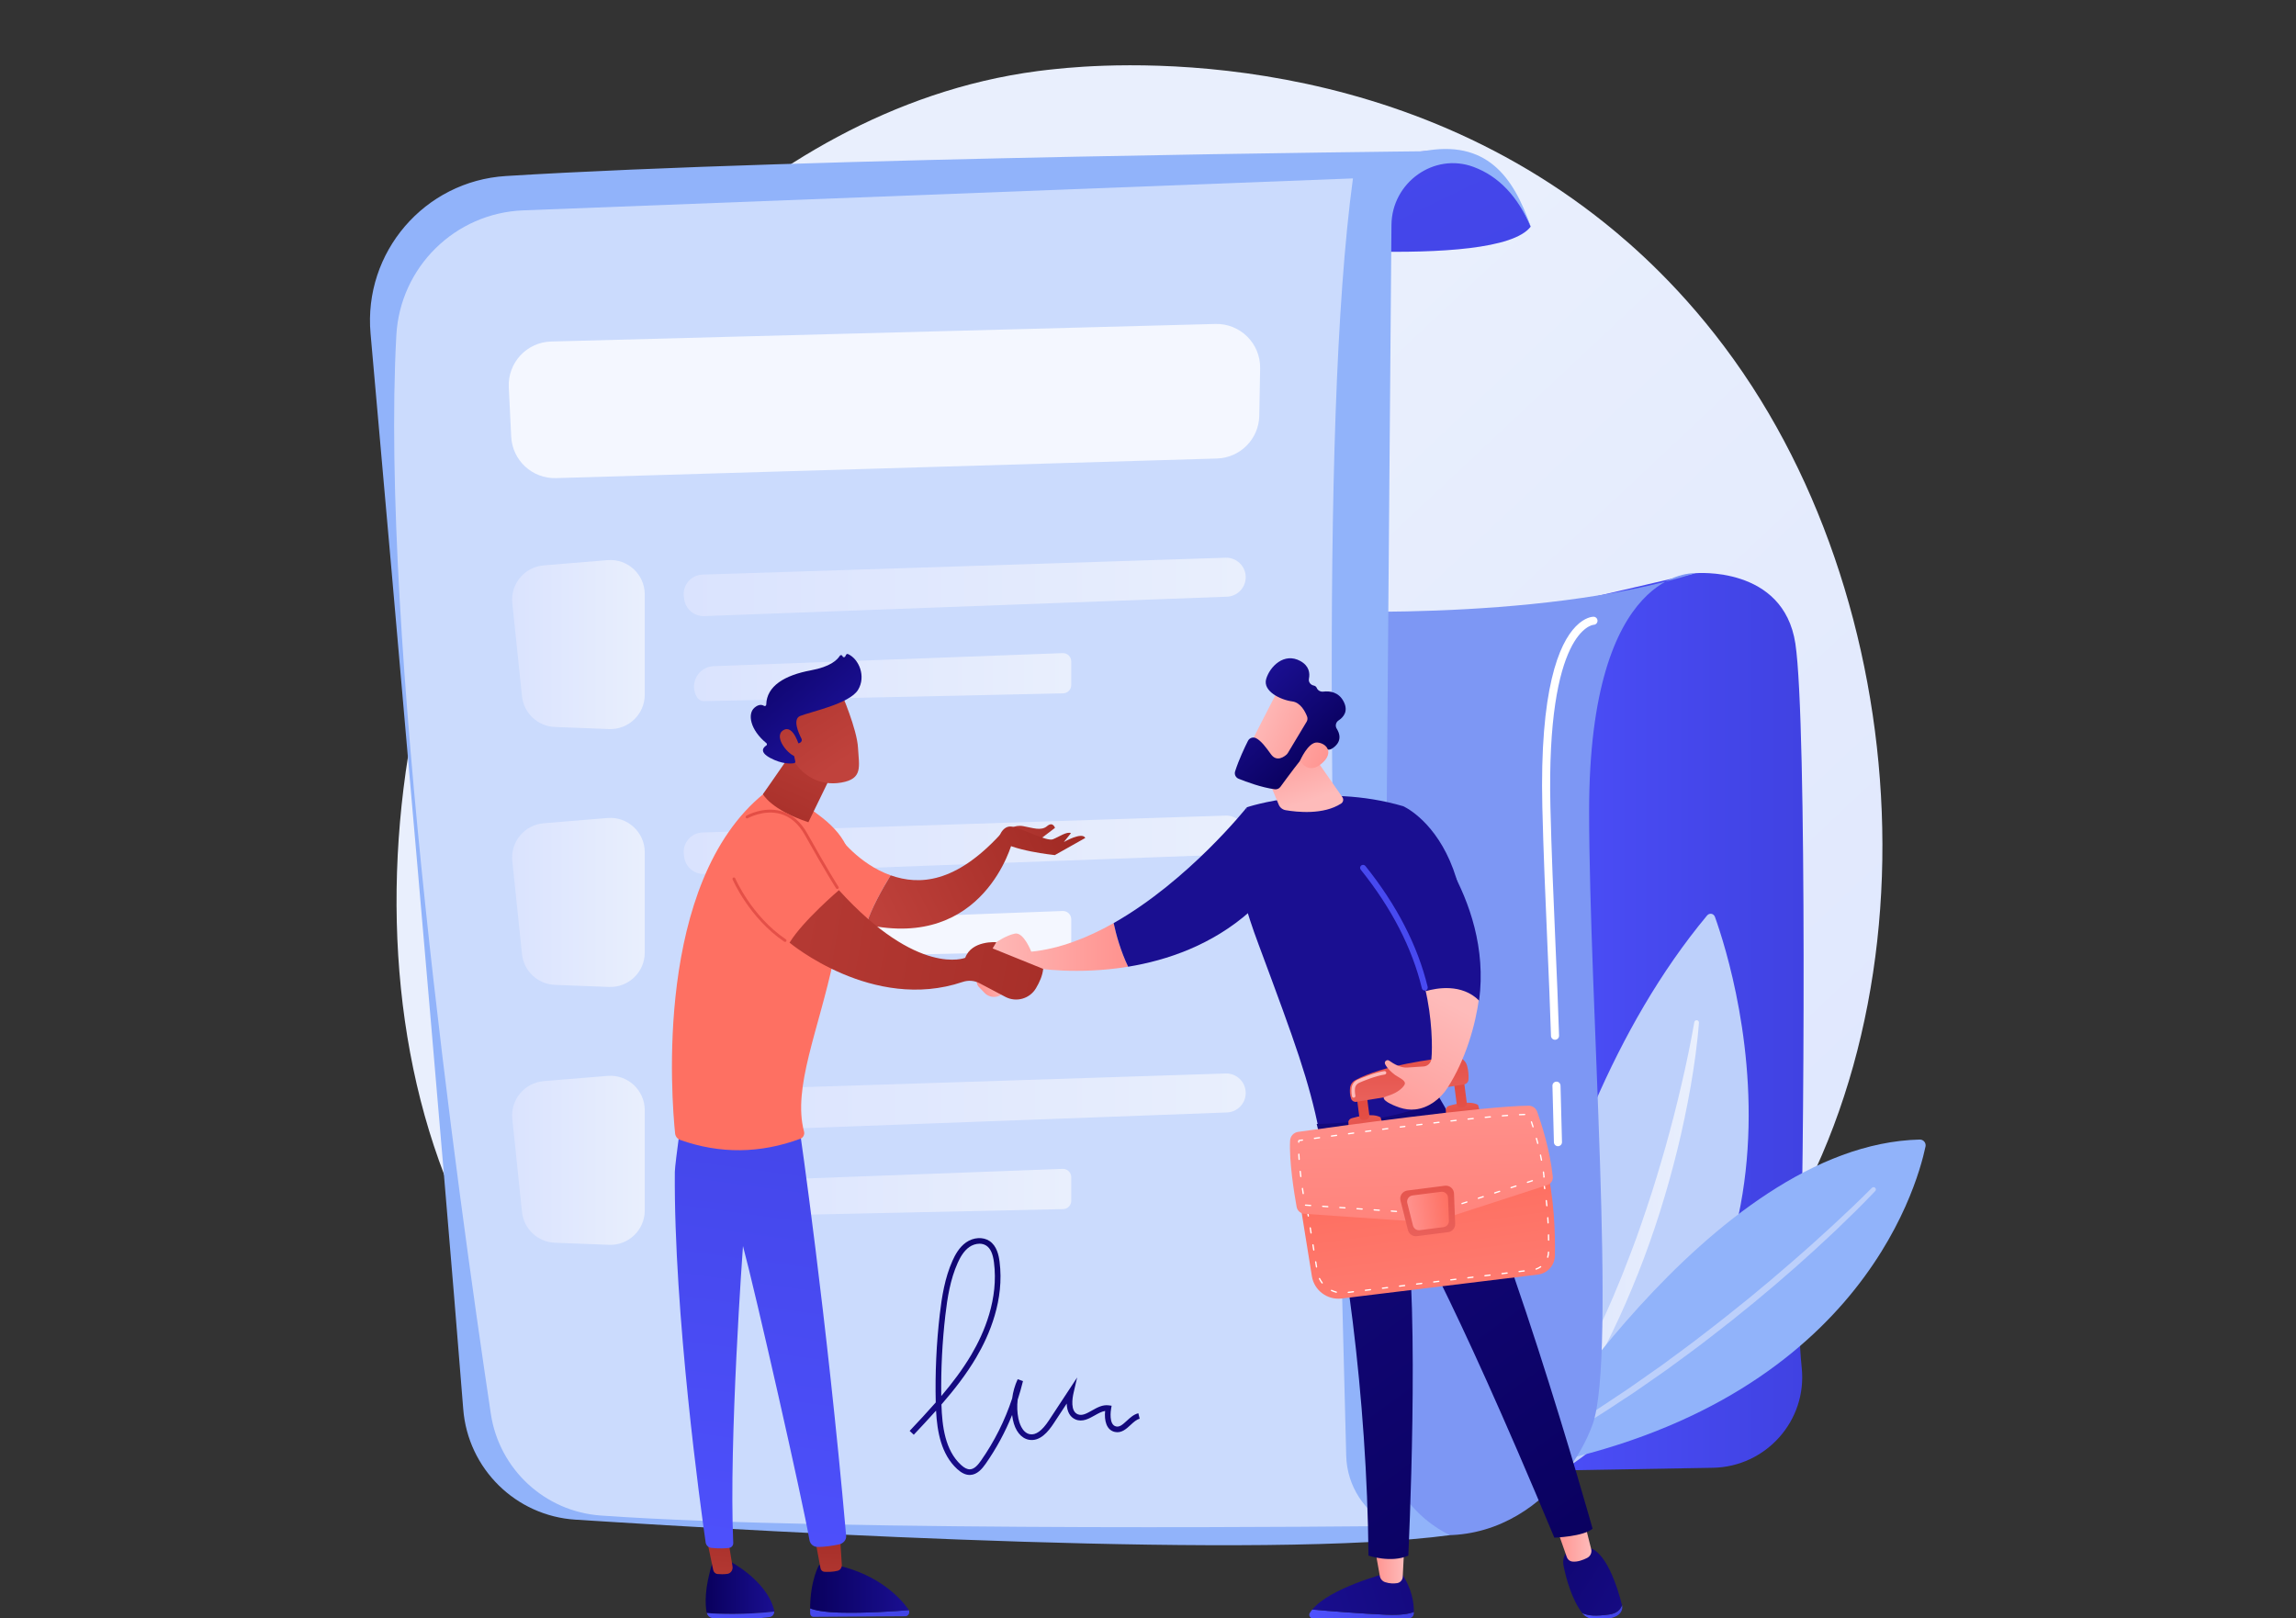 <svg width="844" height="595" viewBox="0 0 844 595" fill="none" xmlns="http://www.w3.org/2000/svg">
<rect x="0" y="0" width="844" height="595" fill="#333333" stroke="none"/>
<g clip-path="url(#clip0_101_286)">
<path d="M626.254 490.749C612.037 505.404 599.316 514.018 589.576 520.521C494.587 583.946 386.004 565.666 352.433 559.418C298.27 549.337 252.549 542.225 213.267 506.735C124.005 426.091 128.347 257.86 196.554 153.649C204.641 141.293 272.744 40.342 381.562 26.117C384.224 25.769 386.21 25.571 387.949 25.387C404.783 23.605 509.099 14.198 594.159 85.461C606.335 95.662 625.929 114.062 644.099 142.124C710.539 244.734 710.749 403.655 626.254 490.749Z" fill="url(#paint0_linear_101_286)"/>
<path d="M574.745 222.015L623.196 210.736C623.196 210.736 655.591 207.824 659.972 236.618C664.353 265.411 663.084 435.996 661.712 471.176C661.261 482.773 661.316 493.487 662.303 502.829C664.358 522.289 649.174 539.287 629.608 539.626L539.408 541.187L574.745 222.015Z" fill="url(#paint1_linear_101_286)"/>
<path d="M548.969 555.05C548.969 555.05 558.648 419.334 627.491 336.604C628.389 335.525 629.944 335.796 630.419 337.122C637.92 358.079 680.084 492.85 548.969 555.05Z" fill="#BDD0FB"/>
<path d="M624.52 375.987C623.94 383.906 622.794 391.719 621.465 399.517C620.091 407.304 618.478 415.052 616.579 422.734C612.79 438.098 608.05 453.248 602.22 467.991C599.282 475.35 596.165 482.647 592.676 489.77C590.985 493.356 589.098 496.849 587.289 500.376C585.368 503.846 583.492 507.34 581.411 510.72C573.354 524.378 563.915 537.248 553.141 548.831C552.819 549.176 552.279 549.196 551.934 548.874C551.609 548.572 551.572 548.076 551.837 547.73L551.845 547.719C561.432 535.292 570.07 522.229 577.562 508.515C579.493 505.121 581.211 501.609 583.05 498.167C584.759 494.655 586.544 491.183 588.136 487.615C588.934 485.832 589.8 484.083 590.574 482.289L592.932 476.926C593.706 475.133 594.432 473.319 595.184 471.517C595.944 469.717 596.655 467.898 597.356 466.074C598.813 462.449 600.165 458.782 601.53 455.119C602.833 451.434 604.135 447.748 605.353 444.031C607.865 436.624 610.096 429.123 612.25 421.595C614.358 414.056 616.32 406.469 618.081 398.831C619.876 391.205 621.471 383.505 622.823 375.802L622.828 375.778C622.909 375.313 623.351 375.003 623.816 375.084C624.251 375.16 624.55 375.557 624.52 375.987Z" fill="url(#paint2_linear_101_286)"/>
<path d="M557.502 540.194C557.502 540.194 628.47 420.821 705.681 418.951C707.051 418.917 708.092 420.176 707.809 421.517C704.522 437.121 681.534 518.803 557.502 540.194Z" fill="#91B3FA"/>
<path d="M689.334 437.89C684.656 442.802 679.838 447.529 674.954 452.207C672.488 454.516 670.02 456.826 667.528 459.108C665.014 461.365 662.528 463.656 659.989 465.886C649.857 474.833 639.41 483.425 628.687 491.658C623.367 495.829 617.855 499.747 612.416 503.761L604.096 509.558C602.707 510.521 601.327 511.497 599.923 512.437L595.676 515.208C584.456 522.759 572.733 529.529 560.926 536.103C560.514 536.332 559.995 536.185 559.765 535.773C559.539 535.367 559.68 534.856 560.078 534.623L560.101 534.609L568.813 529.499L573.168 526.944C574.608 526.072 576.021 525.155 577.448 524.263L586.007 518.904C588.828 517.068 591.614 515.178 594.42 513.318L598.62 510.517L602.757 507.621L611.024 501.821C616.428 497.804 621.904 493.886 627.191 489.714C632.548 485.635 637.787 481.405 643.031 477.179L650.796 470.72L658.465 464.146C661.02 461.952 663.52 459.696 666.051 457.475C668.558 455.228 671.041 452.953 673.524 450.679C678.467 446.112 683.378 441.484 688.098 436.714L688.11 436.702C688.441 436.367 688.981 436.364 689.316 436.695C689.648 437.022 689.654 437.554 689.334 437.89Z" fill="#BDD0FB"/>
<path d="M476.247 224.358C476.247 224.358 564.469 229.206 623.196 210.736C623.196 210.736 584.155 208.061 584.155 298.199C584.155 367.115 594.376 498.654 585.452 523.624C576.528 548.593 543.16 582.159 495.326 553.312C447.493 524.466 476.247 224.358 476.247 224.358Z" fill="#7D97F4"/>
<path d="M452.792 89.22C452.792 89.22 550.131 99.83 562.67 83.331C562.67 83.331 552.695 53.638 523.073 55.614C493.451 57.589 452.792 89.22 452.792 89.22Z" fill="url(#paint3_linear_101_286)"/>
<path d="M136.213 122.627C144.701 218.018 162.53 419.785 170.286 518.071C172.015 539.982 189.578 557.29 211.512 558.697C289.646 563.712 465.486 573.443 532.965 564.39C517.507 556.769 507.773 540.975 507.913 523.742L511.496 82.705C511.623 67.121 527.145 55.923 541.739 61.391C550.933 64.837 557.895 72.176 562.67 83.332C556.299 64.766 546.279 51.183 523.073 55.614C523.073 55.614 296.106 57.883 185.969 64.712C156.042 66.567 133.556 92.76 136.213 122.627Z" fill="#91B3FA"/>
<path opacity="0.53" d="M192.359 77.336L497.335 65.595C484.756 158.718 490.065 348.355 494.864 535.248C495.149 546.328 501.647 556.299 511.668 561.035C511.668 561.035 308.251 563.379 220.848 557.179C200.268 555.72 183.48 540.148 180.423 519.744C168.423 439.672 139.716 232.817 145.691 123.304C147.059 98.225 167.262 78.302 192.359 77.336Z" fill="url(#paint4_linear_101_286)"/>
<path d="M188.323 221.779L191.882 255.94C192.535 262.201 197.691 267.031 203.982 267.273L223.871 268.036C231.044 268.311 237.01 262.57 237.01 255.391V218.541C237.01 211.143 230.692 205.324 223.32 205.93L199.871 207.857C192.799 208.438 187.587 214.721 188.323 221.779Z" fill="url(#paint5_linear_101_286)"/>
<path d="M258.263 211.25C291.366 210.22 418.439 206.089 450.527 205.045C454.575 204.913 457.92 208.159 457.92 212.209C457.92 216.064 454.871 219.228 451.019 219.371L258.879 226.504C255.177 226.641 251.981 223.936 251.505 220.264L251.385 219.334C250.84 215.135 254.03 211.381 258.263 211.25Z" fill="url(#paint6_linear_101_286)"/>
<path d="M256.183 256.284C256.746 257.227 257.771 257.795 258.868 257.771L390.802 254.904C392.459 254.868 393.784 253.515 393.784 251.857V243.159C393.784 241.431 392.349 240.048 390.622 240.113L262.367 244.908C256.654 245.122 253.256 251.375 256.183 256.284Z" fill="url(#paint7_linear_101_286)"/>
<path d="M188.323 316.588L191.882 350.749C192.535 357.011 197.691 361.841 203.982 362.082L223.871 362.845C231.044 363.12 237.01 357.379 237.01 350.201V313.35C237.01 305.953 230.692 300.133 223.32 300.739L199.871 302.666C192.799 303.247 187.587 309.53 188.323 316.588Z" fill="url(#paint8_linear_101_286)"/>
<path d="M258.263 306.059C291.366 305.029 418.439 300.898 450.527 299.854C454.575 299.723 457.92 302.968 457.92 307.018C457.92 310.873 454.871 314.037 451.019 314.18L258.879 321.313C255.177 321.451 251.981 318.746 251.505 315.073L251.385 314.143C250.84 309.944 254.03 306.19 258.263 306.059Z" fill="url(#paint9_linear_101_286)"/>
<path opacity="0.78" d="M256.183 351.094C256.746 352.036 257.771 352.604 258.868 352.58L390.802 349.714C392.459 349.678 393.784 348.324 393.784 346.666V337.968C393.784 336.24 392.349 334.857 390.622 334.922L262.367 339.717C256.654 339.931 253.256 346.184 256.183 351.094Z" fill="white"/>
<path d="M188.323 411.397L191.882 445.558C192.535 451.82 197.691 456.65 203.982 456.891L223.871 457.654C231.044 457.929 237.01 452.189 237.01 445.01V408.159C237.01 400.762 230.692 394.942 223.32 395.548L199.871 397.475C192.799 398.056 187.587 404.339 188.323 411.397Z" fill="url(#paint10_linear_101_286)"/>
<path d="M258.263 400.868C291.366 399.838 418.439 395.707 450.527 394.663C454.575 394.532 457.92 397.777 457.92 401.827C457.92 405.682 454.871 408.846 451.019 408.989L258.879 416.122C255.177 416.26 251.981 413.555 251.505 409.882L251.385 408.953C250.84 404.753 254.03 400.999 258.263 400.868Z" fill="url(#paint11_linear_101_286)"/>
<path d="M256.183 445.903C256.746 446.845 257.771 447.413 258.868 447.389L390.802 444.523C392.459 444.487 393.784 443.133 393.784 441.475V432.777C393.784 431.049 392.349 429.666 390.622 429.731L262.367 434.526C256.654 434.74 253.256 440.993 256.183 445.903Z" fill="url(#paint12_linear_101_286)"/>
<path d="M572.696 421.398C571.89 421.398 571.228 420.751 571.212 419.941C571.211 419.895 571.122 415.217 570.672 399.187C570.649 398.367 571.295 397.684 572.114 397.662C572.915 397.621 573.618 398.284 573.64 399.104C574.09 415.155 574.181 419.839 574.182 419.885C574.197 420.704 573.545 421.382 572.725 421.398C572.716 421.398 572.706 421.398 572.696 421.398Z" fill="white"/>
<path d="M571.618 382.269C570.818 382.269 570.159 381.634 570.135 380.829C569.816 370.395 569.318 358.86 568.791 346.646C568.08 330.145 567.344 313.082 566.955 296.645C565.93 253.264 573.086 236.611 579.269 230.28C582.629 226.839 585.446 226.739 585.756 226.739C586.576 226.739 587.241 227.404 587.241 228.224C587.241 229.034 586.592 229.693 585.786 229.709C585.448 229.733 568.389 231.608 569.925 296.575C570.313 312.983 571.047 330.031 571.759 346.519C572.286 358.741 572.784 370.286 573.102 380.739C573.128 381.559 572.484 382.243 571.664 382.268C571.649 382.269 571.633 382.269 571.618 382.269Z" fill="white"/>
<path d="M356.459 542.261C354.954 542.261 353.447 541.549 351.856 540.088C346.009 534.716 344.498 526.461 344.088 518.608C341.389 521.627 338.629 524.568 335.899 527.477L334.388 526.059C337.594 522.644 340.842 519.183 343.976 515.607C343.717 504.852 344.213 493.981 345.452 483.291C346.212 476.736 347.307 469.799 350.148 463.471C351.054 461.454 352.557 458.561 355.143 456.753C357.841 454.867 361.378 454.662 363.746 456.252C366.407 458.041 367.124 461.429 367.432 463.822C369.241 477.889 363.753 490.781 358.831 499.119C355.176 505.31 350.754 510.974 346.069 516.361C346.312 524.399 347.426 533.205 353.257 538.563C354.486 539.691 355.556 540.227 356.557 540.188C358.201 540.128 359.53 538.533 360.615 536.98C365.545 529.918 369.38 522.262 372.061 514.142C372.374 511.698 373.057 509.302 374.096 507.065L376.042 507.746C375.479 510.064 374.828 512.349 374.091 514.6C373.817 516.9 373.9 519.243 374.356 521.517C374.599 522.726 375.619 526.716 378.565 527.277C380.763 527.692 383.053 526.03 385.583 522.185L395.954 506.422L394.644 512.065C394.182 514.058 393.406 518.814 396.187 519.958C397.77 520.61 399.442 519.668 401.379 518.576C403.305 517.491 405.294 516.366 407.558 516.67L408.626 516.812L408.443 517.873C408.338 518.48 407.5 523.816 410.268 524.428C411.536 524.709 412.595 523.831 414.192 522.355C415.448 521.194 416.746 519.994 418.454 519.58L418.941 521.594C417.757 521.881 416.709 522.85 415.599 523.875C414.023 525.333 412.24 526.984 409.821 526.451C406.669 525.754 405.894 522.203 406.236 518.737C404.994 518.918 403.724 519.633 402.396 520.381C400.292 521.565 397.908 522.908 395.398 521.874C393.327 521.022 392.205 518.965 392.119 516.019L387.314 523.323C385.374 526.272 382.322 530.105 378.177 529.312C375.332 528.77 373.144 526.008 372.325 521.924C372.211 521.354 372.118 520.781 372.046 520.205C369.503 526.52 366.249 532.528 362.313 538.165C361.017 540.022 359.2 542.164 356.632 542.257C356.574 542.26 356.516 542.261 356.459 542.261ZM360.064 457.242C358.702 457.242 357.329 457.753 356.33 458.451C354.164 459.965 352.843 462.526 352.038 464.32C349.312 470.39 348.25 477.14 347.51 483.529C346.37 493.362 345.865 503.351 346.004 513.257C350.061 508.472 353.862 503.462 357.047 498.066C361.804 490.007 367.111 477.569 365.378 464.086C364.97 460.919 364.084 458.976 362.59 457.972C361.823 457.456 360.945 457.242 360.064 457.242Z" fill="url(#paint13_linear_101_286)"/>
<path opacity="0.78" d="M447.356 168.566L204.402 175.775C195.675 176.034 188.346 169.259 187.918 160.539L187.026 142.364C186.586 133.382 193.621 125.794 202.612 125.557L446.772 119.101C455.901 118.86 463.386 126.283 463.221 135.414L462.906 152.835C462.751 161.388 455.906 168.312 447.356 168.566Z" fill="white"/>
<path d="M370.826 359.983C370.826 359.983 362.723 354.667 361.601 355.893C361.202 356.329 360.269 357.811 359.4 359.429C358.787 360.57 358.976 361.975 359.877 362.907L361.966 365.066C363.956 367.124 367.325 366.976 369.082 364.716C369.968 363.576 370.674 362.038 370.826 359.983Z" fill="url(#paint14_linear_101_286)"/>
<path d="M379.088 349.885C379.088 349.885 376.307 342.565 373.059 343.235C369.811 343.906 366.257 346.401 366.257 346.401L361.039 353.458C361.039 353.458 375.688 359.229 380.839 355.922C380.839 355.922 395.802 358.507 414.696 355.407C411.961 349.632 410.331 343.851 409.374 339.363C399.804 344.78 389.496 348.827 379.088 349.885Z" fill="url(#paint15_linear_101_286)"/>
<path d="M458.345 296.788C458.345 296.788 436.923 323.77 409.374 339.364C410.331 343.851 411.961 349.632 414.696 355.407C428.987 353.062 445.527 347.465 459.549 335.03L458.345 296.788Z" fill="url(#paint16_linear_101_286)"/>
<path d="M485.061 416.378C480.872 396.478 476.682 384.957 462.655 347.238C458.24 335.369 454.231 323.359 456.169 310.844L458.345 296.788C458.345 296.788 485.606 287.563 515.824 296.4C515.824 296.4 557.052 314.309 529.049 402.762C516.427 416.884 501.655 420.908 485.061 416.378Z" fill="url(#paint17_linear_101_286)"/>
<path d="M462.985 278.848L470.054 295.831C470.501 296.904 471.466 297.668 472.611 297.864C476.686 298.563 486.544 299.655 493.017 295.398C493.789 294.891 493.985 293.843 493.457 293.085L480.398 274.336L462.985 278.848Z" fill="url(#paint18_linear_101_286)"/>
<path d="M470.296 252.865C469.999 253.145 457.767 277.167 457.767 277.167L471.631 283.859L486.608 262.815C486.608 262.815 475.266 248.187 470.296 252.865Z" fill="url(#paint19_linear_101_286)"/>
<path d="M480.307 265.34L473.392 276.866C473.287 277.041 473.162 277.199 473.013 277.338C472.19 278.105 469.374 280.333 467.196 277.299C465.341 274.713 463.599 272.362 461.734 271.393C460.644 270.826 459.304 271.279 458.75 272.375C457.611 274.633 455.404 279.236 454.018 283.601C453.671 284.695 454.235 285.869 455.299 286.3C458.106 287.437 463.655 289.494 468.579 290.174C469.387 290.285 470.188 289.944 470.67 289.285C472.788 286.383 478.758 278.273 480.796 276.243C482.689 274.357 486.183 275.069 487.758 275.521C488.355 275.693 488.992 275.61 489.524 275.289C491.122 274.327 493.909 271.931 491.359 267.875C490.725 266.866 491.049 265.523 492.044 264.868C493.827 263.695 495.763 261.493 493.919 257.927C492.052 254.317 488.719 253.993 486.449 254.27C485.445 254.393 484.425 253.866 484.039 252.93C483.868 252.514 483.529 252.16 482.898 252.032C481.709 251.79 480.927 250.702 481.161 249.511C481.561 247.468 481.26 244.814 477.998 243.021C472.016 239.732 466.776 245.091 465.444 249.615C464.111 254.139 470.8 257.336 475.007 257.87C478.097 258.262 479.792 261.635 480.474 263.398C480.721 264.037 480.66 264.751 480.307 265.34Z" fill="url(#paint20_linear_101_286)"/>
<path d="M477.884 279.694C477.884 279.694 480.859 272.693 484.264 272.979C487.669 273.265 490.349 276.656 486.129 280.47C480.88 285.213 477.884 279.694 477.884 279.694Z" fill="url(#paint21_linear_101_286)"/>
<path d="M482.377 591.755C488.961 592.324 500.389 593.248 509.397 593.645C514.812 593.883 517.93 593.353 519.726 592.634C519.723 592.837 519.717 593.028 519.709 593.205C519.666 594.153 518.896 594.912 517.939 594.965C500.916 595.915 487.379 595.294 482.559 595.001C481.563 594.94 480.969 593.857 481.478 593.007C481.733 592.583 482.042 592.166 482.377 591.755Z" fill="url(#paint22_linear_101_286)"/>
<path d="M509.397 593.645C500.389 593.248 488.961 592.324 482.377 591.755C488.851 583.813 509.397 578.46 509.397 578.46H515.2C519.191 584.213 519.769 589.691 519.726 592.634C517.93 593.353 514.812 593.883 509.397 593.645Z" fill="url(#paint23_linear_101_286)"/>
<path d="M516.178 568.986L515.635 579.732C515.576 580.896 514.705 581.874 513.539 582.04C512.38 582.206 510.827 582.227 509.18 581.679C508.167 581.342 507.415 580.488 507.228 579.447L505.352 568.986H516.178Z" fill="url(#paint24_linear_101_286)"/>
<path d="M591.55 593.564C594.405 593.166 595.697 591.682 596.239 590.097C596.242 590.111 596.246 590.125 596.25 590.14C596.67 591.812 595.696 593.546 593.749 594.37C591.396 595.367 588.823 595.537 586.825 595.454C584.682 595.366 582.715 594.479 581.634 593.06L581.618 593.039C583.769 594.103 586.789 594.228 591.55 593.564Z" fill="url(#paint25_linear_101_286)"/>
<path d="M578.088 568.917H582.874C590.163 568.768 594.741 584.143 596.239 590.097C595.697 591.683 594.406 593.166 591.55 593.564C586.789 594.228 583.769 594.103 581.618 593.038C577.68 587.856 575.727 580.266 574.789 575.836C573.721 570.799 578.088 568.917 578.088 568.917Z" fill="url(#paint26_linear_101_286)"/>
<path d="M582.259 558.943L584.916 569.512C585.242 570.808 584.622 572.148 583.423 572.763C581.937 573.526 579.844 574.328 577.92 574.096C577.016 573.987 576.264 573.35 575.965 572.498L572.064 561.378L582.259 558.943Z" fill="url(#paint27_linear_101_286)"/>
<path d="M585.428 561.998C582.122 564.931 571.368 565.318 571.368 565.318C532.631 472.345 516.481 446.75 516.481 446.75C522.075 481.843 517.687 571.919 517.687 571.919C511.295 574.74 503.053 571.919 503.053 571.919C502.534 514.468 494.445 452.735 484.014 413.236C510.195 412.647 524.424 406.94 528.97 403.344C550.795 438.529 585.428 561.998 585.428 561.998Z" fill="url(#paint28_linear_101_286)"/>
<path d="M477.418 439.217L482.236 469.181C483.076 474.405 487.916 478.03 493.193 477.386L565.298 468.591C568.826 468.161 571.5 465.215 571.571 461.679C571.726 453.936 571.421 440.157 568.172 427.604L477.418 439.217Z" fill="url(#paint29_linear_101_286)"/>
<path d="M495.625 475.376C495.506 475.376 495.405 475.287 495.39 475.167C495.373 475.037 495.467 474.919 495.596 474.903L497.48 474.673C497.618 474.658 497.728 474.75 497.744 474.879C497.761 475.009 497.667 475.128 497.538 475.144L495.654 475.374C495.644 475.375 495.634 475.376 495.625 475.376ZM491.23 475.293C491.211 475.293 491.192 475.29 491.173 475.285C490.546 475.13 489.931 474.91 489.346 474.633C489.228 474.576 489.177 474.434 489.233 474.316C489.291 474.198 489.434 474.148 489.55 474.204C490.106 474.469 490.69 474.677 491.287 474.825C491.414 474.856 491.492 474.985 491.46 475.113C491.434 475.221 491.337 475.293 491.23 475.293ZM501.904 474.61C501.785 474.61 501.683 474.521 501.668 474.401C501.652 474.271 501.745 474.152 501.875 474.137L503.759 473.908C503.887 473.89 504.006 473.984 504.023 474.115C504.039 474.244 503.946 474.363 503.816 474.378L501.933 474.608C501.923 474.609 501.913 474.61 501.904 474.61ZM508.182 473.844C508.064 473.844 507.962 473.756 507.947 473.636C507.931 473.506 508.024 473.387 508.153 473.372L510.037 473.142C510.174 473.121 510.285 473.218 510.301 473.348C510.317 473.478 510.224 473.597 510.095 473.612L508.211 473.842C508.201 473.844 508.192 473.844 508.182 473.844ZM514.461 473.078C514.342 473.078 514.24 472.99 514.225 472.87C514.209 472.74 514.302 472.621 514.432 472.605L516.315 472.376C516.453 472.361 516.563 472.453 516.579 472.583C516.595 472.713 516.502 472.831 516.373 472.847L514.489 473.076C514.479 473.078 514.47 473.078 514.461 473.078ZM520.739 472.313C520.62 472.313 520.518 472.224 520.503 472.104C520.487 471.974 520.58 471.855 520.71 471.84L522.593 471.61C522.731 471.592 522.842 471.686 522.858 471.816C522.874 471.947 522.781 472.065 522.651 472.081L520.768 472.311C520.758 472.312 520.748 472.313 520.739 472.313ZM486.033 471.903C485.962 471.903 485.892 471.871 485.845 471.811C485.449 471.298 485.105 470.743 484.822 470.16C484.764 470.042 484.813 469.9 484.931 469.843C485.05 469.787 485.191 469.834 485.248 469.952C485.518 470.506 485.845 471.034 486.22 471.521C486.301 471.624 486.282 471.773 486.178 471.853C486.135 471.887 486.083 471.903 486.033 471.903ZM527.017 471.547C526.898 471.547 526.797 471.459 526.782 471.338C526.765 471.208 526.859 471.09 526.988 471.074L528.872 470.844C529.009 470.823 529.12 470.921 529.136 471.05C529.152 471.18 529.059 471.299 528.93 471.315L527.046 471.545C527.036 471.546 527.027 471.547 527.017 471.547ZM533.295 470.781C533.177 470.781 533.075 470.692 533.06 470.572C533.044 470.442 533.137 470.323 533.266 470.308L535.15 470.079C535.278 470.064 535.398 470.156 535.414 470.285C535.43 470.415 535.337 470.534 535.207 470.55L533.324 470.779C533.314 470.78 533.305 470.781 533.295 470.781ZM539.574 470.015C539.455 470.015 539.353 469.927 539.338 469.807C539.322 469.677 539.415 469.558 539.545 469.542L541.428 469.312C541.566 469.295 541.676 469.389 541.692 469.519C541.709 469.649 541.616 469.768 541.486 469.783L539.603 470.013C539.593 470.015 539.583 470.015 539.574 470.015ZM545.852 469.249C545.733 469.249 545.631 469.161 545.617 469.041C545.6 468.911 545.693 468.792 545.823 468.777L547.706 468.547C547.844 468.526 547.955 468.623 547.971 468.753C547.987 468.883 547.894 469.002 547.764 469.017L545.881 469.247C545.871 469.249 545.861 469.249 545.852 469.249ZM552.13 468.483C552.012 468.483 551.91 468.395 551.895 468.275C551.879 468.145 551.972 468.026 552.102 468.01L553.985 467.781C554.122 467.766 554.233 467.858 554.249 467.988C554.265 468.118 554.172 468.236 554.043 468.252L552.159 468.481C552.149 468.482 552.14 468.483 552.13 468.483ZM558.408 467.718C558.29 467.718 558.188 467.629 558.173 467.509C558.157 467.379 558.25 467.26 558.379 467.245L560.263 467.015C560.401 466.998 560.511 467.092 560.527 467.221C560.544 467.352 560.45 467.47 560.321 467.486L558.437 467.716C558.427 467.717 558.418 467.718 558.408 467.718ZM564.658 466.805C564.56 466.805 564.468 466.743 564.434 466.644C564.391 466.521 564.457 466.386 564.581 466.343C565.158 466.144 565.705 465.867 566.208 465.516C566.314 465.441 566.463 465.467 566.538 465.575C566.613 465.682 566.587 465.829 566.479 465.904C565.94 466.281 565.354 466.579 564.735 466.792C564.71 466.801 564.684 466.805 564.658 466.805ZM483.946 466.023C483.831 466.023 483.73 465.94 483.712 465.823L483.411 463.95C483.39 463.821 483.478 463.699 483.607 463.678C483.737 463.657 483.859 463.745 483.879 463.875L484.18 465.748C484.201 465.878 484.113 465.999 483.984 466.02C483.971 466.022 483.958 466.023 483.946 466.023ZM568.92 462.444C568.896 462.444 568.872 462.44 568.848 462.433C568.723 462.394 568.654 462.26 568.694 462.136C568.877 461.555 568.978 460.949 568.992 460.336C568.996 460.207 569.102 460.104 569.23 460.104C569.232 460.104 569.234 460.104 569.235 460.104C569.367 460.108 569.47 460.216 569.467 460.347C569.451 461.005 569.343 461.655 569.146 462.279C569.114 462.38 569.02 462.444 568.92 462.444ZM482.942 459.779C482.828 459.779 482.727 459.696 482.708 459.579L482.407 457.706C482.386 457.576 482.474 457.455 482.603 457.434C482.737 457.41 482.853 457.501 482.875 457.63L483.176 459.503C483.197 459.633 483.109 459.754 482.98 459.775C482.967 459.777 482.954 459.779 482.942 459.779ZM569.256 456.152C569.125 456.152 569.02 456.047 569.018 455.916C569.013 455.304 569.003 454.672 568.99 454.021C568.987 453.89 569.092 453.782 569.223 453.779C569.364 453.756 569.461 453.881 569.465 454.012C569.478 454.664 569.488 455.299 569.493 455.913C569.493 456.043 569.388 456.151 569.257 456.152C569.257 456.152 569.256 456.152 569.256 456.152ZM481.938 453.533C481.824 453.533 481.723 453.45 481.704 453.334L481.403 451.46C481.382 451.331 481.47 451.21 481.599 451.189C481.73 451.17 481.85 451.255 481.871 451.385L482.172 453.258C482.193 453.388 482.106 453.509 481.976 453.53C481.963 453.532 481.95 453.533 481.938 453.533ZM569.069 449.828C568.944 449.828 568.839 449.73 568.833 449.603C568.801 448.982 568.765 448.351 568.724 447.711C568.716 447.581 568.815 447.467 568.945 447.459C569.103 447.469 569.189 447.551 569.197 447.681C569.239 448.323 569.274 448.956 569.306 449.579C569.313 449.71 569.212 449.821 569.081 449.828C569.077 449.828 569.073 449.828 569.069 449.828ZM480.934 447.289C480.819 447.289 480.718 447.206 480.7 447.089L480.399 445.216C480.378 445.086 480.466 444.965 480.596 444.944C480.73 444.922 480.847 445.011 480.867 445.14L481.168 447.014C481.189 447.143 481.101 447.264 480.972 447.285C480.959 447.287 480.946 447.289 480.934 447.289ZM568.608 443.518C568.487 443.518 568.384 443.427 568.372 443.304C568.311 442.681 568.246 442.052 568.175 441.42C568.16 441.29 568.254 441.172 568.384 441.158C568.512 441.142 568.631 441.237 568.646 441.367C568.718 442.001 568.784 442.632 568.844 443.258C568.857 443.388 568.761 443.504 568.631 443.517C568.623 443.518 568.616 443.518 568.608 443.518ZM479.931 441.044C479.816 441.044 479.716 440.961 479.697 440.845L479.356 438.729L481.093 438.507C481.228 438.486 481.343 438.583 481.359 438.712C481.376 438.842 481.284 438.96 481.154 438.977L479.902 439.138L480.165 440.769C480.186 440.899 480.098 441.02 479.968 441.041C479.956 441.043 479.943 441.044 479.931 441.044ZM485.515 438.418C485.397 438.418 485.295 438.33 485.28 438.211C485.263 438.08 485.355 437.962 485.484 437.945L487.367 437.704C487.518 437.685 487.615 437.78 487.632 437.909C487.649 438.039 487.557 438.158 487.427 438.175L485.545 438.415C485.534 438.417 485.525 438.418 485.515 438.418ZM491.789 437.615C491.671 437.615 491.569 437.527 491.554 437.408C491.537 437.278 491.629 437.159 491.759 437.142L493.641 436.902C493.791 436.883 493.89 436.977 493.907 437.107C493.924 437.237 493.831 437.355 493.702 437.372L491.82 437.613C491.809 437.615 491.799 437.615 491.789 437.615ZM567.835 437.242C567.719 437.242 567.618 437.157 567.6 437.04C567.506 436.418 567.406 435.794 567.3 435.17C567.278 435.041 567.365 434.918 567.494 434.896C567.63 434.875 567.746 434.962 567.768 435.091C567.873 435.718 567.974 436.344 568.069 436.969C568.089 437.098 568 437.219 567.87 437.239C567.858 437.24 567.846 437.242 567.835 437.242ZM498.063 436.812C497.945 436.812 497.843 436.724 497.827 436.605C497.811 436.475 497.903 436.356 498.032 436.339L499.915 436.098C500.063 436.082 500.163 436.175 500.18 436.304C500.197 436.434 500.105 436.552 499.975 436.569L498.093 436.81C498.082 436.811 498.072 436.812 498.063 436.812ZM504.336 436.009C504.218 436.009 504.117 435.922 504.101 435.803C504.084 435.672 504.177 435.554 504.306 435.537L506.188 435.296C506.336 435.281 506.437 435.372 506.454 435.501C506.471 435.631 506.378 435.75 506.249 435.767L504.367 436.008C504.356 436.009 504.346 436.009 504.336 436.009ZM510.61 435.206C510.492 435.206 510.39 435.119 510.374 434.999C510.358 434.869 510.45 434.75 510.58 434.734L512.462 434.493C512.608 434.48 512.711 434.569 512.727 434.698C512.744 434.828 512.652 434.947 512.522 434.964L510.64 435.204C510.629 435.206 510.619 435.206 510.61 435.206ZM516.884 434.404C516.766 434.404 516.664 434.316 516.649 434.197C516.632 434.067 516.724 433.948 516.854 433.931L518.736 433.69C518.881 433.67 518.985 433.767 519.002 433.896C519.018 434.026 518.926 434.144 518.797 434.161L516.914 434.402C516.904 434.403 516.894 434.404 516.884 434.404ZM523.158 433.601C523.04 433.601 522.938 433.514 522.922 433.394C522.905 433.264 522.998 433.146 523.127 433.129L525.009 432.887C525.144 432.869 525.259 432.963 525.275 433.092C525.292 433.223 525.2 433.341 525.07 433.358L523.188 433.6C523.178 433.601 523.167 433.601 523.158 433.601ZM529.431 432.798C529.313 432.798 529.211 432.71 529.196 432.591C529.179 432.461 529.271 432.342 529.401 432.326L531.283 432.085C531.426 432.068 531.532 432.161 531.549 432.29C531.565 432.42 531.473 432.539 531.343 432.555L529.461 432.796C529.451 432.798 529.441 432.798 529.431 432.798ZM535.705 431.996C535.587 431.996 535.485 431.908 535.469 431.789C535.453 431.658 535.545 431.54 535.675 431.523L537.557 431.282C537.708 431.267 537.805 431.358 537.822 431.487C537.839 431.617 537.747 431.736 537.617 431.753L535.735 431.994C535.724 431.995 535.714 431.996 535.705 431.996ZM541.979 431.193C541.861 431.193 541.759 431.105 541.744 430.986C541.727 430.855 541.819 430.737 541.949 430.72L543.831 430.479C543.98 430.466 544.08 430.555 544.096 430.684C544.113 430.814 544.021 430.933 543.891 430.95L542.009 431.191C541.999 431.192 541.988 431.193 541.979 431.193ZM566.69 431.022C566.58 431.022 566.482 430.946 566.458 430.835C566.323 430.219 566.181 429.603 566.031 428.991C566 428.864 566.079 428.736 566.206 428.705C566.337 428.671 566.462 428.752 566.493 428.879C566.642 429.496 566.785 430.113 566.922 430.734C566.949 430.861 566.868 430.988 566.74 431.016C566.723 431.02 566.706 431.022 566.69 431.022ZM548.253 430.39C548.135 430.39 548.033 430.302 548.017 430.183C548 430.053 548.093 429.934 548.222 429.917L550.104 429.676C550.253 429.655 550.353 429.753 550.37 429.882C550.387 430.012 550.295 430.13 550.165 430.147L548.283 430.388C548.272 430.389 548.262 430.39 548.253 430.39ZM554.526 429.587C554.408 429.587 554.306 429.499 554.291 429.38C554.274 429.25 554.366 429.131 554.496 429.114L556.378 428.873C556.525 428.854 556.627 428.95 556.644 429.079C556.66 429.209 556.568 429.327 556.439 429.344L554.556 429.585C554.546 429.586 554.536 429.587 554.526 429.587ZM560.8 428.784C560.682 428.784 560.58 428.697 560.564 428.577C560.547 428.447 560.64 428.328 560.769 428.312L562.651 428.071C562.798 428.053 562.9 428.148 562.917 428.276C562.934 428.406 562.842 428.525 562.712 428.542L560.83 428.782C560.819 428.784 560.809 428.784 560.8 428.784Z" fill="white"/>
<path d="M495.739 414.672L495.659 412.324C495.832 411.739 496.29 411.282 496.878 411.109C499.077 410.465 504.564 409.124 507.501 410.784L508.246 413.43L495.739 414.672Z" fill="url(#paint30_linear_101_286)"/>
<path d="M502.465 411.542C501.964 411.735 501.447 411.801 500.911 411.739C500.264 411.666 499.75 411.161 499.667 410.517L498.738 403.251L502.435 402.778L503.364 410.039C503.447 410.685 503.076 411.308 502.465 411.542Z" fill="url(#paint31_linear_101_286)"/>
<path d="M531.554 410.089L531.474 407.741C531.647 407.156 532.105 406.698 532.694 406.526C534.892 405.882 540.379 404.541 543.316 406.201L544.061 408.847L531.554 410.089Z" fill="url(#paint32_linear_101_286)"/>
<path d="M538.28 406.959C537.779 407.152 537.262 407.218 536.727 407.156C536.079 407.083 535.565 406.577 535.482 405.934L534.455 397.903L538.152 397.43L539.179 405.456C539.262 406.102 538.891 406.725 538.28 406.959Z" fill="url(#paint33_linear_101_286)"/>
<path d="M498.59 405.08L538.188 398.675C539.091 398.529 539.776 397.777 539.818 396.868C539.877 395.595 539.831 393.706 539.297 391.811C538.69 389.656 536.591 388.266 534.354 388.498C526.913 389.271 508.028 391.693 498.146 397.142C497.101 397.718 496.405 398.764 496.273 399.945C496.147 401.072 496.157 402.554 496.695 403.995C496.98 404.761 497.78 405.211 498.59 405.08Z" fill="url(#paint34_linear_101_286)"/>
<path d="M497.614 403.559C497.326 403.559 497.067 403.362 496.999 403.07C496.984 403.004 496.629 401.448 496.845 399.877C497.023 398.59 497.879 397.463 499.079 396.938C501.232 395.995 505.366 394.332 508.862 393.784C509.211 393.739 509.53 393.966 509.585 394.312C509.639 394.657 509.403 394.98 509.057 395.035C505.577 395.58 501.275 397.357 499.586 398.096C498.786 398.447 498.217 399.196 498.099 400.05C497.915 401.384 498.228 402.77 498.231 402.784C498.31 403.124 498.097 403.464 497.757 403.543C497.709 403.554 497.661 403.559 497.614 403.559Z" fill="url(#paint35_linear_101_286)"/>
<path d="M477.173 416.129C489.999 414.321 545.501 406.625 561.894 406.507C563.305 406.497 564.57 407.369 565.045 408.691C566.551 412.882 569.752 422.655 570.795 432.614C570.937 433.97 570.092 435.237 568.79 435.66L532.831 447.347L519.741 449.022L479.477 446.242C478.058 446.144 476.888 445.102 476.637 443.708C475.742 438.745 473.843 427.073 474.229 419.355C474.311 417.715 475.539 416.36 477.173 416.129Z" fill="url(#paint36_linear_101_286)"/>
<path d="M519.678 446.042L517.738 445.913C517.607 445.903 517.509 445.79 517.518 445.66C517.527 445.529 517.65 445.439 517.771 445.439L519.664 445.57L520.678 445.436C520.829 445.423 520.927 445.512 520.943 445.641C520.96 445.771 520.868 445.89 520.738 445.907L519.678 446.042ZM513.338 445.608C513.332 445.608 513.327 445.608 513.321 445.608L511.429 445.477C511.298 445.467 511.199 445.355 511.208 445.224C511.217 445.093 511.338 445.002 511.461 445.004L513.354 445.134C513.485 445.144 513.583 445.257 513.574 445.387C513.566 445.513 513.462 445.608 513.338 445.608ZM525.1 445.346C524.982 445.346 524.88 445.258 524.864 445.139C524.848 445.009 524.94 444.89 525.07 444.873L526.952 444.633C527.101 444.613 527.2 444.709 527.217 444.838C527.234 444.968 527.142 445.087 527.012 445.103L525.13 445.344C525.119 445.345 525.109 445.346 525.1 445.346ZM507.028 445.173C507.022 445.173 507.017 445.172 507.011 445.172L505.119 445.041C504.988 445.032 504.889 444.919 504.898 444.788C504.907 444.657 505.026 444.565 505.151 444.568L507.044 444.699C507.175 444.708 507.273 444.821 507.264 444.952C507.256 445.077 507.152 445.173 507.028 445.173ZM500.718 444.737C500.713 444.737 500.708 444.736 500.702 444.736L498.809 444.606C498.678 444.596 498.58 444.483 498.589 444.353C498.598 444.222 498.714 444.128 498.842 444.132L500.735 444.263C500.865 444.272 500.964 444.385 500.955 444.516C500.946 444.641 500.842 444.737 500.718 444.737ZM531.373 444.544C531.255 444.544 531.153 444.456 531.138 444.337C531.121 444.206 531.213 444.088 531.343 444.071L532.097 443.974L533.135 443.632C533.26 443.595 533.394 443.661 533.435 443.785C533.475 443.91 533.406 444.044 533.282 444.084L532.201 444.436L531.403 444.541C531.393 444.543 531.383 444.544 531.373 444.544ZM494.408 444.301C494.403 444.301 494.398 444.301 494.392 444.301L492.499 444.17C492.368 444.16 492.27 444.048 492.279 443.917C492.288 443.786 492.402 443.707 492.532 443.697L494.425 443.827C494.555 443.837 494.654 443.95 494.645 444.08C494.636 444.206 494.532 444.301 494.408 444.301ZM488.098 443.866C488.093 443.866 488.088 443.865 488.082 443.865L486.189 443.734C486.058 443.725 485.96 443.612 485.969 443.481C485.978 443.351 486.09 443.27 486.222 443.261L488.115 443.392C488.245 443.401 488.344 443.514 488.335 443.645C488.326 443.77 488.222 443.866 488.098 443.866ZM481.788 443.43C481.783 443.43 481.778 443.429 481.772 443.429L479.879 443.299C479.748 443.289 479.65 443.176 479.659 443.046C479.668 442.915 479.795 442.833 479.912 442.825L481.805 442.956C481.935 442.965 482.034 443.078 482.025 443.209C482.016 443.334 481.912 443.43 481.788 443.43ZM537.42 442.727C537.32 442.727 537.227 442.663 537.194 442.563C537.153 442.438 537.222 442.304 537.346 442.263L539.151 441.677C539.275 441.64 539.409 441.706 539.45 441.83C539.491 441.955 539.422 442.089 539.298 442.129L537.493 442.715C537.469 442.723 537.444 442.727 537.42 442.727ZM543.435 440.772C543.335 440.772 543.242 440.708 543.209 440.608C543.169 440.483 543.237 440.349 543.361 440.308L545.166 439.722C545.289 439.685 545.424 439.751 545.465 439.875C545.506 440 545.437 440.134 545.313 440.174L543.509 440.76C543.484 440.768 543.459 440.772 543.435 440.772ZM479.056 439.043C478.94 439.043 478.84 438.959 478.822 438.842C478.727 438.243 478.63 437.614 478.535 436.962C478.516 436.833 478.605 436.712 478.735 436.693C478.86 436.673 478.985 436.764 479.004 436.894C479.1 437.544 479.196 438.17 479.29 438.768C479.311 438.898 479.223 439.019 479.093 439.04C479.08 439.041 479.068 439.043 479.056 439.043ZM549.45 438.817C549.35 438.817 549.257 438.753 549.224 438.653C549.184 438.528 549.253 438.394 549.377 438.353L551.181 437.767C551.307 437.73 551.44 437.796 551.481 437.92C551.521 438.045 551.453 438.179 551.328 438.219L549.524 438.805C549.499 438.813 549.474 438.817 549.45 438.817ZM555.465 436.862C555.366 436.862 555.273 436.798 555.24 436.698C555.199 436.573 555.268 436.439 555.392 436.399L557.197 435.812C557.322 435.776 557.455 435.841 557.496 435.965C557.536 436.09 557.468 436.224 557.344 436.264L555.539 436.85C555.515 436.858 555.49 436.862 555.465 436.862ZM561.481 434.907C561.381 434.907 561.288 434.843 561.255 434.743C561.214 434.618 561.283 434.484 561.407 434.443L563.212 433.857C563.337 433.82 563.47 433.886 563.511 434.01C563.552 434.135 563.483 434.269 563.359 434.309L561.554 434.895C561.53 434.903 561.505 434.907 561.481 434.907ZM567.496 432.952C567.396 432.952 567.303 432.888 567.27 432.787C567.242 432.699 567.268 432.607 567.33 432.545C567.27 432.004 567.203 431.464 567.13 430.926C567.113 430.796 567.204 430.676 567.334 430.659C567.466 430.638 567.583 430.733 567.601 430.862C567.681 431.46 567.755 432.061 567.82 432.661L567.84 432.853L567.569 432.941C567.544 432.948 567.52 432.952 567.496 432.952ZM478.173 432.776C478.054 432.776 477.953 432.688 477.938 432.568C477.862 431.944 477.789 431.313 477.719 430.679C477.705 430.548 477.8 430.431 477.93 430.417C478.069 430.409 478.177 430.498 478.191 430.627C478.259 431.259 478.332 431.888 478.409 432.509C478.425 432.64 478.332 432.758 478.202 432.774C478.192 432.775 478.183 432.776 478.173 432.776ZM566.65 426.761C566.538 426.761 566.439 426.681 566.417 426.568C566.298 425.943 566.172 425.323 566.044 424.712C566.017 424.584 566.098 424.458 566.226 424.431C566.36 424.406 566.481 424.486 566.507 424.613C566.638 425.229 566.763 425.851 566.883 426.479C566.907 426.607 566.823 426.731 566.694 426.756C566.679 426.759 566.664 426.761 566.65 426.761ZM477.557 426.479C477.433 426.479 477.329 426.383 477.32 426.257C477.276 425.617 477.238 424.982 477.21 424.356C477.204 424.226 477.305 424.114 477.436 424.109C477.579 424.085 477.678 424.204 477.684 424.335C477.712 424.956 477.749 425.587 477.794 426.225C477.802 426.355 477.704 426.469 477.573 426.478C477.568 426.478 477.562 426.479 477.557 426.479ZM565.267 420.587C565.162 420.587 565.065 420.515 565.037 420.409C564.877 419.782 564.714 419.171 564.552 418.577C564.518 418.451 564.592 418.32 564.718 418.286C564.849 418.249 564.976 418.326 565.01 418.452C565.173 419.049 565.335 419.662 565.497 420.29C565.53 420.418 565.453 420.547 565.327 420.58C565.306 420.584 565.287 420.587 565.267 420.587ZM477.408 420.155C477.406 420.155 477.402 420.155 477.399 420.155C477.268 420.15 477.166 420.039 477.172 419.908L477.189 419.504C477.2 419.28 477.367 419.096 477.586 419.064L478.754 418.9C478.885 418.872 479.005 418.972 479.022 419.102C479.04 419.232 478.95 419.351 478.821 419.37L477.653 419.533L477.645 419.927C477.64 420.055 477.535 420.155 477.408 420.155ZM483.175 418.76C483.059 418.76 482.957 418.674 482.941 418.555C482.922 418.426 483.013 418.306 483.143 418.288L485.023 418.028C485.164 418.005 485.273 418.102 485.29 418.231C485.309 418.361 485.217 418.48 485.088 418.498L483.208 418.757C483.197 418.759 483.186 418.76 483.175 418.76ZM489.444 417.899C489.326 417.899 489.225 417.813 489.209 417.694C489.191 417.564 489.282 417.444 489.411 417.427L491.293 417.17C491.427 417.153 491.542 417.244 491.56 417.374C491.577 417.504 491.487 417.623 491.356 417.641L489.476 417.896C489.465 417.898 489.454 417.899 489.444 417.899ZM495.715 417.053C495.597 417.053 495.495 416.966 495.479 416.847C495.462 416.717 495.553 416.597 495.683 416.58L497.565 416.329C497.689 416.312 497.814 416.404 497.831 416.533C497.848 416.663 497.757 416.782 497.627 416.8L495.746 417.05C495.735 417.052 495.725 417.053 495.715 417.053ZM501.986 416.22C501.869 416.22 501.767 416.133 501.751 416.013C501.734 415.883 501.826 415.764 501.955 415.747L503.837 415.5C503.969 415.479 504.087 415.575 504.103 415.705C504.12 415.835 504.029 415.953 503.899 415.971L502.017 416.218C502.006 416.219 501.996 416.22 501.986 416.22ZM508.261 415.404C508.143 415.404 508.041 415.316 508.026 415.197C508.009 415.067 508.101 414.948 508.231 414.931L510.113 414.689C510.25 414.67 510.362 414.765 510.379 414.895C510.395 415.024 510.303 415.143 510.173 415.16L508.291 415.402C508.281 415.403 508.27 415.404 508.261 415.404ZM514.576 414.601L514.517 414.13L516.388 413.895C516.523 413.878 516.638 413.971 516.653 414.101C516.67 414.231 516.577 414.35 516.448 414.366L514.576 414.601ZM563.536 414.501C563.435 414.501 563.341 414.436 563.31 414.335C563.109 413.691 562.914 413.088 562.73 412.53C562.689 412.406 562.757 412.272 562.881 412.231C563.005 412.19 563.14 412.258 563.181 412.382C563.366 412.941 563.561 413.546 563.763 414.193C563.802 414.319 563.732 414.451 563.607 414.491C563.583 414.498 563.56 414.501 563.536 414.501ZM520.813 413.826C520.694 413.826 520.593 413.738 520.578 413.618C520.561 413.488 520.654 413.369 520.784 413.354L522.668 413.124C522.795 413.111 522.915 413.201 522.932 413.331C522.948 413.461 522.855 413.58 522.725 413.595L520.842 413.824C520.832 413.826 520.822 413.826 520.813 413.826ZM527.092 413.072C526.973 413.072 526.871 412.983 526.856 412.862C526.841 412.732 526.934 412.614 527.064 412.599L528.949 412.379C529.088 412.363 529.197 412.457 529.212 412.586C529.227 412.717 529.134 412.835 529.004 412.849L527.119 413.07C527.11 413.071 527.101 413.072 527.092 413.072ZM533.376 412.348C533.257 412.348 533.154 412.258 533.14 412.137C533.126 412.006 533.22 411.889 533.35 411.874L535.235 411.664C535.367 411.653 535.484 411.744 535.498 411.874C535.512 412.004 535.418 412.121 535.288 412.136L533.402 412.346C533.394 412.347 533.385 412.348 533.376 412.348ZM539.664 411.66C539.544 411.66 539.441 411.57 539.428 411.448C539.414 411.318 539.509 411.201 539.639 411.187L541.526 410.991C541.656 410.978 541.773 411.072 541.787 411.202C541.8 411.332 541.705 411.449 541.575 411.463L539.689 411.659C539.68 411.66 539.672 411.66 539.664 411.66ZM545.958 411.026C545.836 411.026 545.733 410.934 545.722 410.811C545.709 410.681 545.805 410.565 545.935 410.553C546.58 410.492 547.211 410.432 547.826 410.376C547.962 410.36 548.072 410.461 548.083 410.591C548.095 410.722 547.999 410.837 547.869 410.848C547.254 410.904 546.625 410.964 545.98 411.025C545.973 411.026 545.965 411.026 545.958 411.026ZM552.258 410.467C552.135 410.467 552.032 410.373 552.022 410.249C552.011 410.119 552.108 410.004 552.239 409.993C552.893 409.941 553.524 409.892 554.133 409.848C554.285 409.857 554.378 409.937 554.387 410.067C554.397 410.198 554.298 410.312 554.168 410.321C553.559 410.366 552.929 410.414 552.277 410.467C552.271 410.467 552.264 410.467 552.258 410.467ZM558.569 410.048C558.443 410.048 558.339 409.949 558.333 409.822C558.326 409.691 558.427 409.58 558.558 409.574C559.236 409.541 559.87 409.517 560.458 409.498C560.461 409.498 560.463 409.498 560.465 409.498C560.593 409.498 560.699 409.6 560.703 409.729C560.706 409.86 560.604 409.969 560.473 409.973C559.887 409.99 559.256 410.015 558.581 410.047C558.577 410.048 558.573 410.048 558.569 410.048Z" fill="white"/>
<path d="M532.302 453L520.834 454.468C519.331 454.66 517.923 453.704 517.555 452.241L514.817 441.376C514.381 439.645 515.563 437.922 517.341 437.695L531.118 435.932C532.86 435.709 534.418 437.021 534.485 438.768L534.914 449.929C534.973 451.471 533.84 452.804 532.302 453Z" fill="url(#paint37_linear_101_286)"/>
<path d="M530.632 451.152L521.904 452.268C520.76 452.415 519.688 451.687 519.407 450.574L517.324 442.304C516.992 440.987 517.891 439.675 519.245 439.502L529.731 438.16C531.057 437.991 532.243 438.99 532.294 440.319L532.62 448.814C532.665 449.987 531.802 451.002 530.632 451.152Z" fill="url(#paint38_linear_101_286)"/>
<path d="M523.811 363.212C526.516 374.39 526.587 385.324 526.176 389.305C526.021 390.806 524.814 391.978 523.309 392.084C521.599 392.203 519.272 392.36 517.192 392.48C514.906 392.612 512.368 391.167 510.671 389.96C509.805 389.343 508.685 390.303 509.169 391.25C510.002 392.881 511.45 394.165 512.887 395.257C513.751 395.914 516.625 397.081 516.424 398.374C516.361 398.783 516.115 399.138 515.851 399.455C514.254 401.371 511.838 402.394 509.454 403.126C509.155 403.218 508.839 403.316 508.628 403.547C508.569 405.089 513.312 406.802 514.536 407.208C516.37 407.817 518.315 408.075 520.241 407.872C525.013 407.369 529.421 404.075 531.991 400.103C538.863 389.486 542.415 376.664 543.713 366.858C537.321 360.468 527.671 362.088 523.811 363.212Z" fill="url(#paint39_linear_101_286)"/>
<path d="M543.714 367.868C548.811 329.359 519.135 299.748 519.135 299.748L501.479 320.332C514.884 337.041 521.256 352.352 524.167 364.378C528.027 363.254 537.321 361.478 543.714 367.868Z" fill="url(#paint40_linear_101_286)"/>
<path d="M523.745 364.19C523.253 364.19 522.805 363.854 522.683 363.354C519.095 348.529 511.532 333.853 500.205 319.735C499.827 319.264 499.903 318.575 500.373 318.197C500.844 317.82 501.533 317.895 501.911 318.366C513.44 332.737 521.144 347.701 524.809 362.839C524.951 363.426 524.59 364.017 524.003 364.159C523.917 364.18 523.831 364.19 523.745 364.19Z" fill="url(#paint41_linear_101_286)"/>
<path d="M284.614 592.481C284.617 592.294 284.605 592.103 284.557 591.912C281.717 580.654 267.623 573.641 267.623 573.641L262.037 574.079C258.826 584.002 259.239 590.088 259.755 592.798C259.769 592.874 259.792 592.947 259.812 593.02C264.419 593.432 273.902 593.7 284.614 592.481Z" fill="url(#paint42_linear_101_286)"/>
<path d="M259.812 593.02C260.061 593.925 260.729 594.63 261.584 594.81C268.138 596.188 278.554 595.079 282.928 594.507C283.893 594.381 284.598 593.489 284.614 592.481C273.902 593.7 264.419 593.432 259.812 593.02Z" fill="url(#paint43_linear_101_286)"/>
<path d="M259.792 565.76L262.157 577.147C262.33 577.982 262.972 578.607 263.748 578.679C264.699 578.769 266.052 578.821 267.413 578.621C268.633 578.442 269.483 577.202 269.267 575.871L267.623 565.76H259.792Z" fill="url(#paint44_linear_101_286)"/>
<path d="M308.802 592.876C302.634 592.703 299.444 591.977 297.794 591.302C297.791 591.916 297.794 592.54 297.814 593.187C297.835 593.877 298.347 594.429 298.976 594.425L332.844 594.206C333.925 594.199 334.556 592.946 334.088 591.955C329.647 592.322 318.337 593.143 308.802 592.876Z" fill="url(#paint45_linear_101_286)"/>
<path d="M334.088 591.955C334.047 591.869 334.012 591.781 333.954 591.7C330.963 587.52 323.345 579.198 308.292 575.589L301.071 575.361C301.071 575.361 297.855 580.95 297.794 591.303C299.444 591.977 302.634 592.703 308.803 592.876C318.337 593.143 329.647 592.322 334.088 591.955Z" fill="url(#paint46_linear_101_286)"/>
<path d="M299.41 564.752C299.524 565.285 301.027 573.387 301.609 576.529C301.747 577.275 302.328 577.823 303.021 577.862C304.257 577.931 306.251 577.939 307.966 577.474C308.892 577.222 309.513 576.279 309.447 575.232L308.639 562.416L299.41 564.752Z" fill="url(#paint47_linear_101_286)"/>
<path d="M293.938 415.147C293.938 415.147 303.871 483.407 311.04 564.636C311.174 566.149 309.968 567.465 308.482 567.778C306.292 568.239 303.073 568.787 300.408 568.712C298.985 568.672 297.796 567.617 297.557 566.214C295.115 551.893 277.688 475.029 273.114 458.112C273.114 458.112 267.86 529.971 269.54 567.252C269.582 568.179 268.903 568.983 267.981 569.09C266.583 569.251 264.346 569.374 261.499 569.072C260.418 568.957 259.546 568.14 259.392 567.064C257.652 554.943 247.64 482.795 248.065 430.821C248.089 427.891 251.504 403.809 251.504 403.809L293.938 415.147Z" fill="url(#paint48_linear_101_286)"/>
<path d="M250.012 419.081C248.99 418.718 248.278 417.792 248.167 416.714C246.846 403.898 240.45 324.433 280.83 291.744C280.83 291.744 283.146 285.686 302.18 300.579C321.215 315.472 311.024 331.083 306.467 352.614C300.952 378.669 291.277 399.967 295.558 416C295.853 417.107 295.271 418.269 294.197 418.665C279.411 424.114 264.682 424.294 250.012 419.081Z" fill="url(#paint49_linear_101_286)"/>
<path d="M296.582 267.935C296.569 269.066 280.445 291.968 280.445 291.968C280.445 291.968 283.339 297.668 297.156 302.296L309.082 277.774L296.582 267.935Z" fill="url(#paint50_linear_101_286)"/>
<path d="M309.277 254.812C309.277 254.812 315.014 267.991 315.399 274.909C315.785 281.826 317.275 286.315 309.277 287.708C301.278 289.101 294.54 285.116 290.89 278.225C290.89 278.225 285.17 267.608 286.453 263.26C287.736 258.911 309.277 254.812 309.277 254.812Z" fill="url(#paint51_linear_101_286)"/>
<path d="M293.623 273.271L294.078 273.07C294.658 272.815 294.906 272.125 294.615 271.562C293.487 269.383 291.288 264.389 294.129 263.224C297.789 261.723 312.29 258.766 315.418 253.621C318.425 248.676 315.761 242.292 311.757 240.477C311.489 240.355 311.173 240.452 311.036 240.712L310.702 241.343C310.474 241.775 309.835 241.71 309.699 241.24C309.569 240.789 308.969 240.702 308.721 241.1C307.759 242.639 305.163 245.135 298.22 246.417C288.352 248.238 281.828 252.231 281.666 259.05C281.655 259.483 281.195 259.724 280.825 259.498C280.096 259.054 278.93 258.845 277.372 260.156C274.662 262.434 275.771 268.345 281.712 273.208C281.994 273.439 281.992 273.879 281.686 274.078C280.609 274.779 279.004 276.447 283.163 278.671C287.466 280.971 290.679 280.782 291.917 280.578C292.224 280.527 292.423 280.229 292.356 279.925L291.035 273.932C290.96 273.592 291.218 273.271 291.566 273.271H293.623Z" fill="url(#paint52_linear_101_286)"/>
<path d="M293.872 274.536C293.872 274.536 291.683 266.117 287.908 268.477C284.134 270.838 289.867 277.91 292.901 278.225L293.872 274.536Z" fill="url(#paint53_linear_101_286)"/>
<path d="M308.303 307.49L309.415 337.347C312.573 338.434 315.579 339.279 318.442 339.91C320.232 334.146 324.175 327.07 327.403 321.809C315.542 317.616 308.303 307.49 308.303 307.49Z" fill="url(#paint54_linear_101_286)"/>
<path d="M367.526 306.982C351.254 324.551 338.084 325.585 327.404 321.809C324.175 327.07 320.232 334.146 318.442 339.911C361.895 349.491 372.128 309.543 372.128 309.543L367.526 306.982Z" fill="url(#paint55_linear_101_286)"/>
<path d="M370.826 305.116C370.826 305.116 372.701 303.103 376.17 303.736C379.639 304.369 382.727 305.574 384.888 303.736C387.05 301.898 387.81 304.365 387.81 304.365L381.337 309.285L370.826 305.116Z" fill="url(#paint56_linear_101_286)"/>
<path d="M366.955 308.557C366.955 308.557 368.24 303.187 372.11 303.923C375.98 304.659 384.767 309.437 387.032 308.557C389.296 307.677 392.192 305.57 393.677 306.314L391.061 309.568C391.061 309.568 397.788 305.687 398.946 308.071L387.752 314.37C387.752 314.37 371.376 312.731 366.955 308.557Z" fill="url(#paint57_linear_101_286)"/>
<path d="M290.24 346.567C290.24 346.567 320.832 372.188 353.866 361.009C355.915 360.315 358.155 360.466 360.068 361.476L369.565 366.492C373.551 368.597 378.488 367.215 380.801 363.346C382.12 361.139 383.246 358.618 383.47 356.203L364.887 348.68L366.257 346.402C366.257 346.402 357.184 345.633 354.81 352.135C354.81 352.135 337.528 359.323 308.384 327.267C308.384 327.267 295.159 338.512 290.24 346.567Z" fill="url(#paint58_linear_101_286)"/>
<path d="M288.594 346.302C288.493 346.302 288.391 346.274 288.301 346.212C275.42 337.509 269.36 323.462 269.301 323.321C269.188 323.054 269.312 322.747 269.578 322.635C269.845 322.521 270.151 322.645 270.265 322.912C270.323 323.05 276.27 336.82 288.887 345.345C289.127 345.506 289.19 345.832 289.028 346.072C288.927 346.221 288.762 346.302 288.594 346.302Z" fill="url(#paint59_linear_101_286)"/>
<path d="M307.78 326.832C307.608 326.832 307.44 326.747 307.339 326.592C307.3 326.532 303.365 320.406 295.87 306.985C293.565 302.858 290.536 300.245 286.867 299.218C280.791 297.52 274.935 300.778 274.877 300.81C274.625 300.949 274.306 300.865 274.163 300.614C274.02 300.362 274.108 300.043 274.36 299.9C274.612 299.757 280.636 296.386 287.14 298.207C291.092 299.31 294.337 302.091 296.785 306.473C304.261 319.86 308.181 325.964 308.22 326.025C308.377 326.267 308.306 326.591 308.063 326.748C307.975 326.806 307.877 326.832 307.78 326.832Z" fill="url(#paint60_linear_101_286)"/>
</g>
<defs>
<linearGradient id="paint0_linear_101_286" x1="741.887" y1="655.227" x2="356.764" y2="245.257" gradientUnits="userSpaceOnUse">
<stop stop-color="#DAE3FE"/>
<stop offset="1" stop-color="#E9EFFD"/>
</linearGradient>
<linearGradient id="paint1_linear_101_286" x1="539.408" y1="375.92" x2="663.003" y2="375.92" gradientUnits="userSpaceOnUse">
<stop stop-color="#4F52FF"/>
<stop offset="1" stop-color="#4042E2"/>
</linearGradient>
<linearGradient id="paint2_linear_101_286" x1="551.661" y1="462.087" x2="624.522" y2="462.087" gradientUnits="userSpaceOnUse">
<stop stop-color="#DAE3FE"/>
<stop offset="1" stop-color="#E9EFFD"/>
</linearGradient>
<linearGradient id="paint3_linear_101_286" x1="556.487" y1="187.406" x2="380.281" y2="-178.864" gradientUnits="userSpaceOnUse">
<stop stop-color="#4042E2"/>
<stop offset="1" stop-color="#4F52FF"/>
</linearGradient>
<linearGradient id="paint4_linear_101_286" x1="466.165" y1="159.122" x2="-3.45" y2="760.084" gradientUnits="userSpaceOnUse">
<stop stop-color="white"/>
<stop offset="1" stop-color="white"/>
</linearGradient>
<linearGradient id="paint5_linear_101_286" x1="188.254" y1="236.966" x2="237.01" y2="236.966" gradientUnits="userSpaceOnUse">
<stop stop-color="#DAE3FE"/>
<stop offset="1" stop-color="#E9EFFD"/>
</linearGradient>
<linearGradient id="paint6_linear_101_286" x1="251.324" y1="215.775" x2="457.92" y2="215.775" gradientUnits="userSpaceOnUse">
<stop stop-color="#DAE3FE"/>
<stop offset="1" stop-color="#E9EFFD"/>
</linearGradient>
<linearGradient id="paint7_linear_101_286" x1="255.111" y1="248.941" x2="393.784" y2="248.941" gradientUnits="userSpaceOnUse">
<stop stop-color="#DAE3FE"/>
<stop offset="1" stop-color="#E9EFFD"/>
</linearGradient>
<linearGradient id="paint8_linear_101_286" x1="188.254" y1="331.775" x2="237.01" y2="331.775" gradientUnits="userSpaceOnUse">
<stop stop-color="#DAE3FE"/>
<stop offset="1" stop-color="#E9EFFD"/>
</linearGradient>
<linearGradient id="paint9_linear_101_286" x1="251.324" y1="310.584" x2="457.92" y2="310.584" gradientUnits="userSpaceOnUse">
<stop stop-color="#DAE3FE"/>
<stop offset="1" stop-color="#E9EFFD"/>
</linearGradient>
<linearGradient id="paint10_linear_101_286" x1="188.254" y1="426.584" x2="237.01" y2="426.584" gradientUnits="userSpaceOnUse">
<stop stop-color="#DAE3FE"/>
<stop offset="1" stop-color="#E9EFFD"/>
</linearGradient>
<linearGradient id="paint11_linear_101_286" x1="251.324" y1="405.393" x2="457.92" y2="405.393" gradientUnits="userSpaceOnUse">
<stop stop-color="#DAE3FE"/>
<stop offset="1" stop-color="#E9EFFD"/>
</linearGradient>
<linearGradient id="paint12_linear_101_286" x1="255.111" y1="438.559" x2="393.784" y2="438.559" gradientUnits="userSpaceOnUse">
<stop stop-color="#DAE3FE"/>
<stop offset="1" stop-color="#E9EFFD"/>
</linearGradient>
<linearGradient id="paint13_linear_101_286" x1="418.26" y1="406.144" x2="353.349" y2="572.335" gradientUnits="userSpaceOnUse">
<stop stop-color="#09005D"/>
<stop offset="1" stop-color="#1A0F91"/>
</linearGradient>
<linearGradient id="paint14_linear_101_286" x1="370.784" y1="359.769" x2="359.221" y2="362.038" gradientUnits="userSpaceOnUse">
<stop stop-color="#FEBBBA"/>
<stop offset="1" stop-color="#FF928E"/>
</linearGradient>
<linearGradient id="paint15_linear_101_286" x1="361.039" y1="348.154" x2="414.696" y2="348.154" gradientUnits="userSpaceOnUse">
<stop stop-color="#FEBBBA"/>
<stop offset="1" stop-color="#FF928E"/>
</linearGradient>
<linearGradient id="paint16_linear_101_286" x1="520.241" y1="168.054" x2="487.555" y2="232.505" gradientUnits="userSpaceOnUse">
<stop stop-color="#09005D"/>
<stop offset="1" stop-color="#1A0F91"/>
</linearGradient>
<linearGradient id="paint17_linear_101_286" x1="572.432" y1="194.523" x2="539.746" y2="258.973" gradientUnits="userSpaceOnUse">
<stop stop-color="#09005D"/>
<stop offset="1" stop-color="#1A0F91"/>
</linearGradient>
<linearGradient id="paint18_linear_101_286" x1="481.097" y1="294.486" x2="472.493" y2="268.673" gradientUnits="userSpaceOnUse">
<stop stop-color="#FEBBBA"/>
<stop offset="1" stop-color="#FF928E"/>
</linearGradient>
<linearGradient id="paint19_linear_101_286" x1="460.999" y1="262.809" x2="491.924" y2="276.255" gradientUnits="userSpaceOnUse">
<stop stop-color="#FEBBBA"/>
<stop offset="1" stop-color="#FF928E"/>
</linearGradient>
<linearGradient id="paint20_linear_101_286" x1="483.36" y1="281.339" x2="458.04" y2="254.441" gradientUnits="userSpaceOnUse">
<stop stop-color="#09005D"/>
<stop offset="1" stop-color="#1A0F91"/>
</linearGradient>
<linearGradient id="paint21_linear_101_286" x1="459.072" y1="267.241" x2="489.997" y2="280.687" gradientUnits="userSpaceOnUse">
<stop stop-color="#FEBBBA"/>
<stop offset="1" stop-color="#FF928E"/>
</linearGradient>
<linearGradient id="paint22_linear_101_286" x1="519.726" y1="593.614" x2="481.292" y2="593.614" gradientUnits="userSpaceOnUse">
<stop stop-color="#4042E2"/>
<stop offset="1" stop-color="#4F52FF"/>
</linearGradient>
<linearGradient id="paint23_linear_101_286" x1="612.493" y1="557.655" x2="473.328" y2="597.321" gradientUnits="userSpaceOnUse">
<stop stop-color="#09005D"/>
<stop offset="1" stop-color="#1A0F91"/>
</linearGradient>
<linearGradient id="paint24_linear_101_286" x1="516.178" y1="575.565" x2="505.352" y2="575.565" gradientUnits="userSpaceOnUse">
<stop stop-color="#FEBBBA"/>
<stop offset="1" stop-color="#FF928E"/>
</linearGradient>
<linearGradient id="paint25_linear_101_286" x1="596.346" y1="592.785" x2="581.618" y2="592.785" gradientUnits="userSpaceOnUse">
<stop stop-color="#4042E2"/>
<stop offset="1" stop-color="#4F52FF"/>
</linearGradient>
<linearGradient id="paint26_linear_101_286" x1="534.911" y1="549.593" x2="621.636" y2="606.066" gradientUnits="userSpaceOnUse">
<stop stop-color="#09005D"/>
<stop offset="1" stop-color="#1A0F91"/>
</linearGradient>
<linearGradient id="paint27_linear_101_286" x1="585.002" y1="566.54" x2="572.064" y2="566.54" gradientUnits="userSpaceOnUse">
<stop stop-color="#FEBBBA"/>
<stop offset="1" stop-color="#FF928E"/>
</linearGradient>
<linearGradient id="paint28_linear_101_286" x1="586.827" y1="585.537" x2="389.403" y2="312.589" gradientUnits="userSpaceOnUse">
<stop stop-color="#09005D"/>
<stop offset="1" stop-color="#1A0F91"/>
</linearGradient>
<linearGradient id="paint29_linear_101_286" x1="539.312" y1="550" x2="524.042" y2="440.193" gradientUnits="userSpaceOnUse">
<stop stop-color="#FF928E"/>
<stop offset="1" stop-color="#FE7062"/>
</linearGradient>
<linearGradient id="paint30_linear_101_286" x1="502.981" y1="419.862" x2="500.809" y2="407.095" gradientUnits="userSpaceOnUse">
<stop stop-color="#E1473D"/>
<stop offset="1" stop-color="#E9605A"/>
</linearGradient>
<linearGradient id="paint31_linear_101_286" x1="499.845" y1="400.679" x2="507.2" y2="437.121" gradientUnits="userSpaceOnUse">
<stop stop-color="#E1473D"/>
<stop offset="1" stop-color="#E9605A"/>
</linearGradient>
<linearGradient id="paint32_linear_101_286" x1="538.547" y1="413.812" x2="536.374" y2="401.045" gradientUnits="userSpaceOnUse">
<stop stop-color="#E1473D"/>
<stop offset="1" stop-color="#E9605A"/>
</linearGradient>
<linearGradient id="paint33_linear_101_286" x1="535.174" y1="393.551" x2="542.53" y2="429.992" gradientUnits="userSpaceOnUse">
<stop stop-color="#E1473D"/>
<stop offset="1" stop-color="#E9605A"/>
</linearGradient>
<linearGradient id="paint34_linear_101_286" x1="518.195" y1="377.522" x2="517.977" y2="404.171" gradientUnits="userSpaceOnUse">
<stop stop-color="#E1473D"/>
<stop offset="1" stop-color="#E9605A"/>
</linearGradient>
<linearGradient id="paint35_linear_101_286" x1="502.825" y1="396.062" x2="490.626" y2="326.777" gradientUnits="userSpaceOnUse">
<stop stop-color="#FEBBBA"/>
<stop offset="1" stop-color="#FF928E"/>
</linearGradient>
<linearGradient id="paint36_linear_101_286" x1="521.882" y1="397.786" x2="524.436" y2="521.702" gradientUnits="userSpaceOnUse">
<stop stop-color="#FF928E"/>
<stop offset="1" stop-color="#FE7062"/>
</linearGradient>
<linearGradient id="paint37_linear_101_286" x1="524.763" y1="412.75" x2="524.837" y2="454.29" gradientUnits="userSpaceOnUse">
<stop stop-color="#E1473D"/>
<stop offset="1" stop-color="#E9605A"/>
</linearGradient>
<linearGradient id="paint38_linear_101_286" x1="517.812" y1="446.239" x2="532.815" y2="444.318" gradientUnits="userSpaceOnUse">
<stop stop-color="#FF928E"/>
<stop offset="1" stop-color="#FE7062"/>
</linearGradient>
<linearGradient id="paint39_linear_101_286" x1="534.131" y1="369.461" x2="504.834" y2="425.803" gradientUnits="userSpaceOnUse">
<stop stop-color="#FEBBBA"/>
<stop offset="1" stop-color="#FF928E"/>
</linearGradient>
<linearGradient id="paint40_linear_101_286" x1="593.13" y1="205.019" x2="560.444" y2="269.47" gradientUnits="userSpaceOnUse">
<stop stop-color="#09005D"/>
<stop offset="1" stop-color="#1A0F91"/>
</linearGradient>
<linearGradient id="paint41_linear_101_286" x1="603.602" y1="237.926" x2="418.029" y2="447.809" gradientUnits="userSpaceOnUse">
<stop stop-color="#4042E2"/>
<stop offset="1" stop-color="#4F52FF"/>
</linearGradient>
<linearGradient id="paint42_linear_101_286" x1="259.402" y1="583.504" x2="284.615" y2="583.504" gradientUnits="userSpaceOnUse">
<stop stop-color="#09005D"/>
<stop offset="1" stop-color="#1A0F91"/>
</linearGradient>
<linearGradient id="paint43_linear_101_286" x1="322.521" y1="553.76" x2="230.795" y2="625.782" gradientUnits="userSpaceOnUse">
<stop stop-color="#4042E2"/>
<stop offset="1" stop-color="#4F52FF"/>
</linearGradient>
<linearGradient id="paint44_linear_101_286" x1="266.413" y1="554.8" x2="261.597" y2="596.831" gradientUnits="userSpaceOnUse">
<stop stop-color="#A22B25"/>
<stop offset="1" stop-color="#C0423C"/>
</linearGradient>
<linearGradient id="paint45_linear_101_286" x1="338.815" y1="574.482" x2="247.09" y2="646.505" gradientUnits="userSpaceOnUse">
<stop stop-color="#4042E2"/>
<stop offset="1" stop-color="#4F52FF"/>
</linearGradient>
<linearGradient id="paint46_linear_101_286" x1="297.794" y1="584.145" x2="334.088" y2="584.145" gradientUnits="userSpaceOnUse">
<stop stop-color="#09005D"/>
<stop offset="1" stop-color="#1A0F91"/>
</linearGradient>
<linearGradient id="paint47_linear_101_286" x1="304.987" y1="559.239" x2="302.824" y2="601.49" gradientUnits="userSpaceOnUse">
<stop stop-color="#A22B25"/>
<stop offset="1" stop-color="#C0423C"/>
</linearGradient>
<linearGradient id="paint48_linear_101_286" x1="265.084" y1="602.864" x2="300.739" y2="341.927" gradientUnits="userSpaceOnUse">
<stop stop-color="#4F52FF"/>
<stop offset="1" stop-color="#4042E2"/>
</linearGradient>
<linearGradient id="paint49_linear_101_286" x1="774.985" y1="-295.965" x2="644.689" y2="-122.272" gradientUnits="userSpaceOnUse">
<stop stop-color="#FF928E"/>
<stop offset="1" stop-color="#FE7062"/>
</linearGradient>
<linearGradient id="paint50_linear_101_286" x1="281.021" y1="315.792" x2="306.952" y2="257.446" gradientUnits="userSpaceOnUse">
<stop stop-color="#A22B25"/>
<stop offset="1" stop-color="#C0423C"/>
</linearGradient>
<linearGradient id="paint51_linear_101_286" x1="272.437" y1="224.444" x2="309.266" y2="280.608" gradientUnits="userSpaceOnUse">
<stop stop-color="#A22B25"/>
<stop offset="1" stop-color="#C0423C"/>
</linearGradient>
<linearGradient id="paint52_linear_101_286" x1="275.885" y1="234.266" x2="303.54" y2="266.657" gradientUnits="userSpaceOnUse">
<stop stop-color="#09005D"/>
<stop offset="1" stop-color="#1A0F91"/>
</linearGradient>
<linearGradient id="paint53_linear_101_286" x1="262.807" y1="230.759" x2="299.636" y2="286.923" gradientUnits="userSpaceOnUse">
<stop stop-color="#A22B25"/>
<stop offset="1" stop-color="#C0423C"/>
</linearGradient>
<linearGradient id="paint54_linear_101_286" x1="480.927" y1="153.615" x2="328.547" y2="308.296" gradientUnits="userSpaceOnUse">
<stop stop-color="#FF928E"/>
<stop offset="1" stop-color="#FE7062"/>
</linearGradient>
<linearGradient id="paint55_linear_101_286" x1="389.008" y1="304.473" x2="318.645" y2="339.475" gradientUnits="userSpaceOnUse">
<stop stop-color="#A22B25"/>
<stop offset="1" stop-color="#C0423C"/>
</linearGradient>
<linearGradient id="paint56_linear_101_286" x1="387.979" y1="295.695" x2="363.91" y2="320.833" gradientUnits="userSpaceOnUse">
<stop stop-color="#A22B25"/>
<stop offset="1" stop-color="#C0423C"/>
</linearGradient>
<linearGradient id="paint57_linear_101_286" x1="389.343" y1="304.059" x2="318.98" y2="339.06" gradientUnits="userSpaceOnUse">
<stop stop-color="#A22B25"/>
<stop offset="1" stop-color="#C0423C"/>
</linearGradient>
<linearGradient id="paint58_linear_101_286" x1="418.747" y1="363.447" x2="214.546" y2="326.522" gradientUnits="userSpaceOnUse">
<stop stop-color="#A22B25"/>
<stop offset="1" stop-color="#C0423C"/>
</linearGradient>
<linearGradient id="paint59_linear_101_286" x1="346.252" y1="207.856" x2="161.886" y2="555.873" gradientUnits="userSpaceOnUse">
<stop stop-color="#E1473D"/>
<stop offset="1" stop-color="#E9605A"/>
</linearGradient>
<linearGradient id="paint60_linear_101_286" x1="346.895" y1="208.197" x2="162.529" y2="556.215" gradientUnits="userSpaceOnUse">
<stop stop-color="#E1473D"/>
<stop offset="1" stop-color="#E9605A"/>
</linearGradient>
<clipPath id="clip0_101_286">
<rect width="844" height="595" fill="white"/>
</clipPath>
</defs>
</svg>
